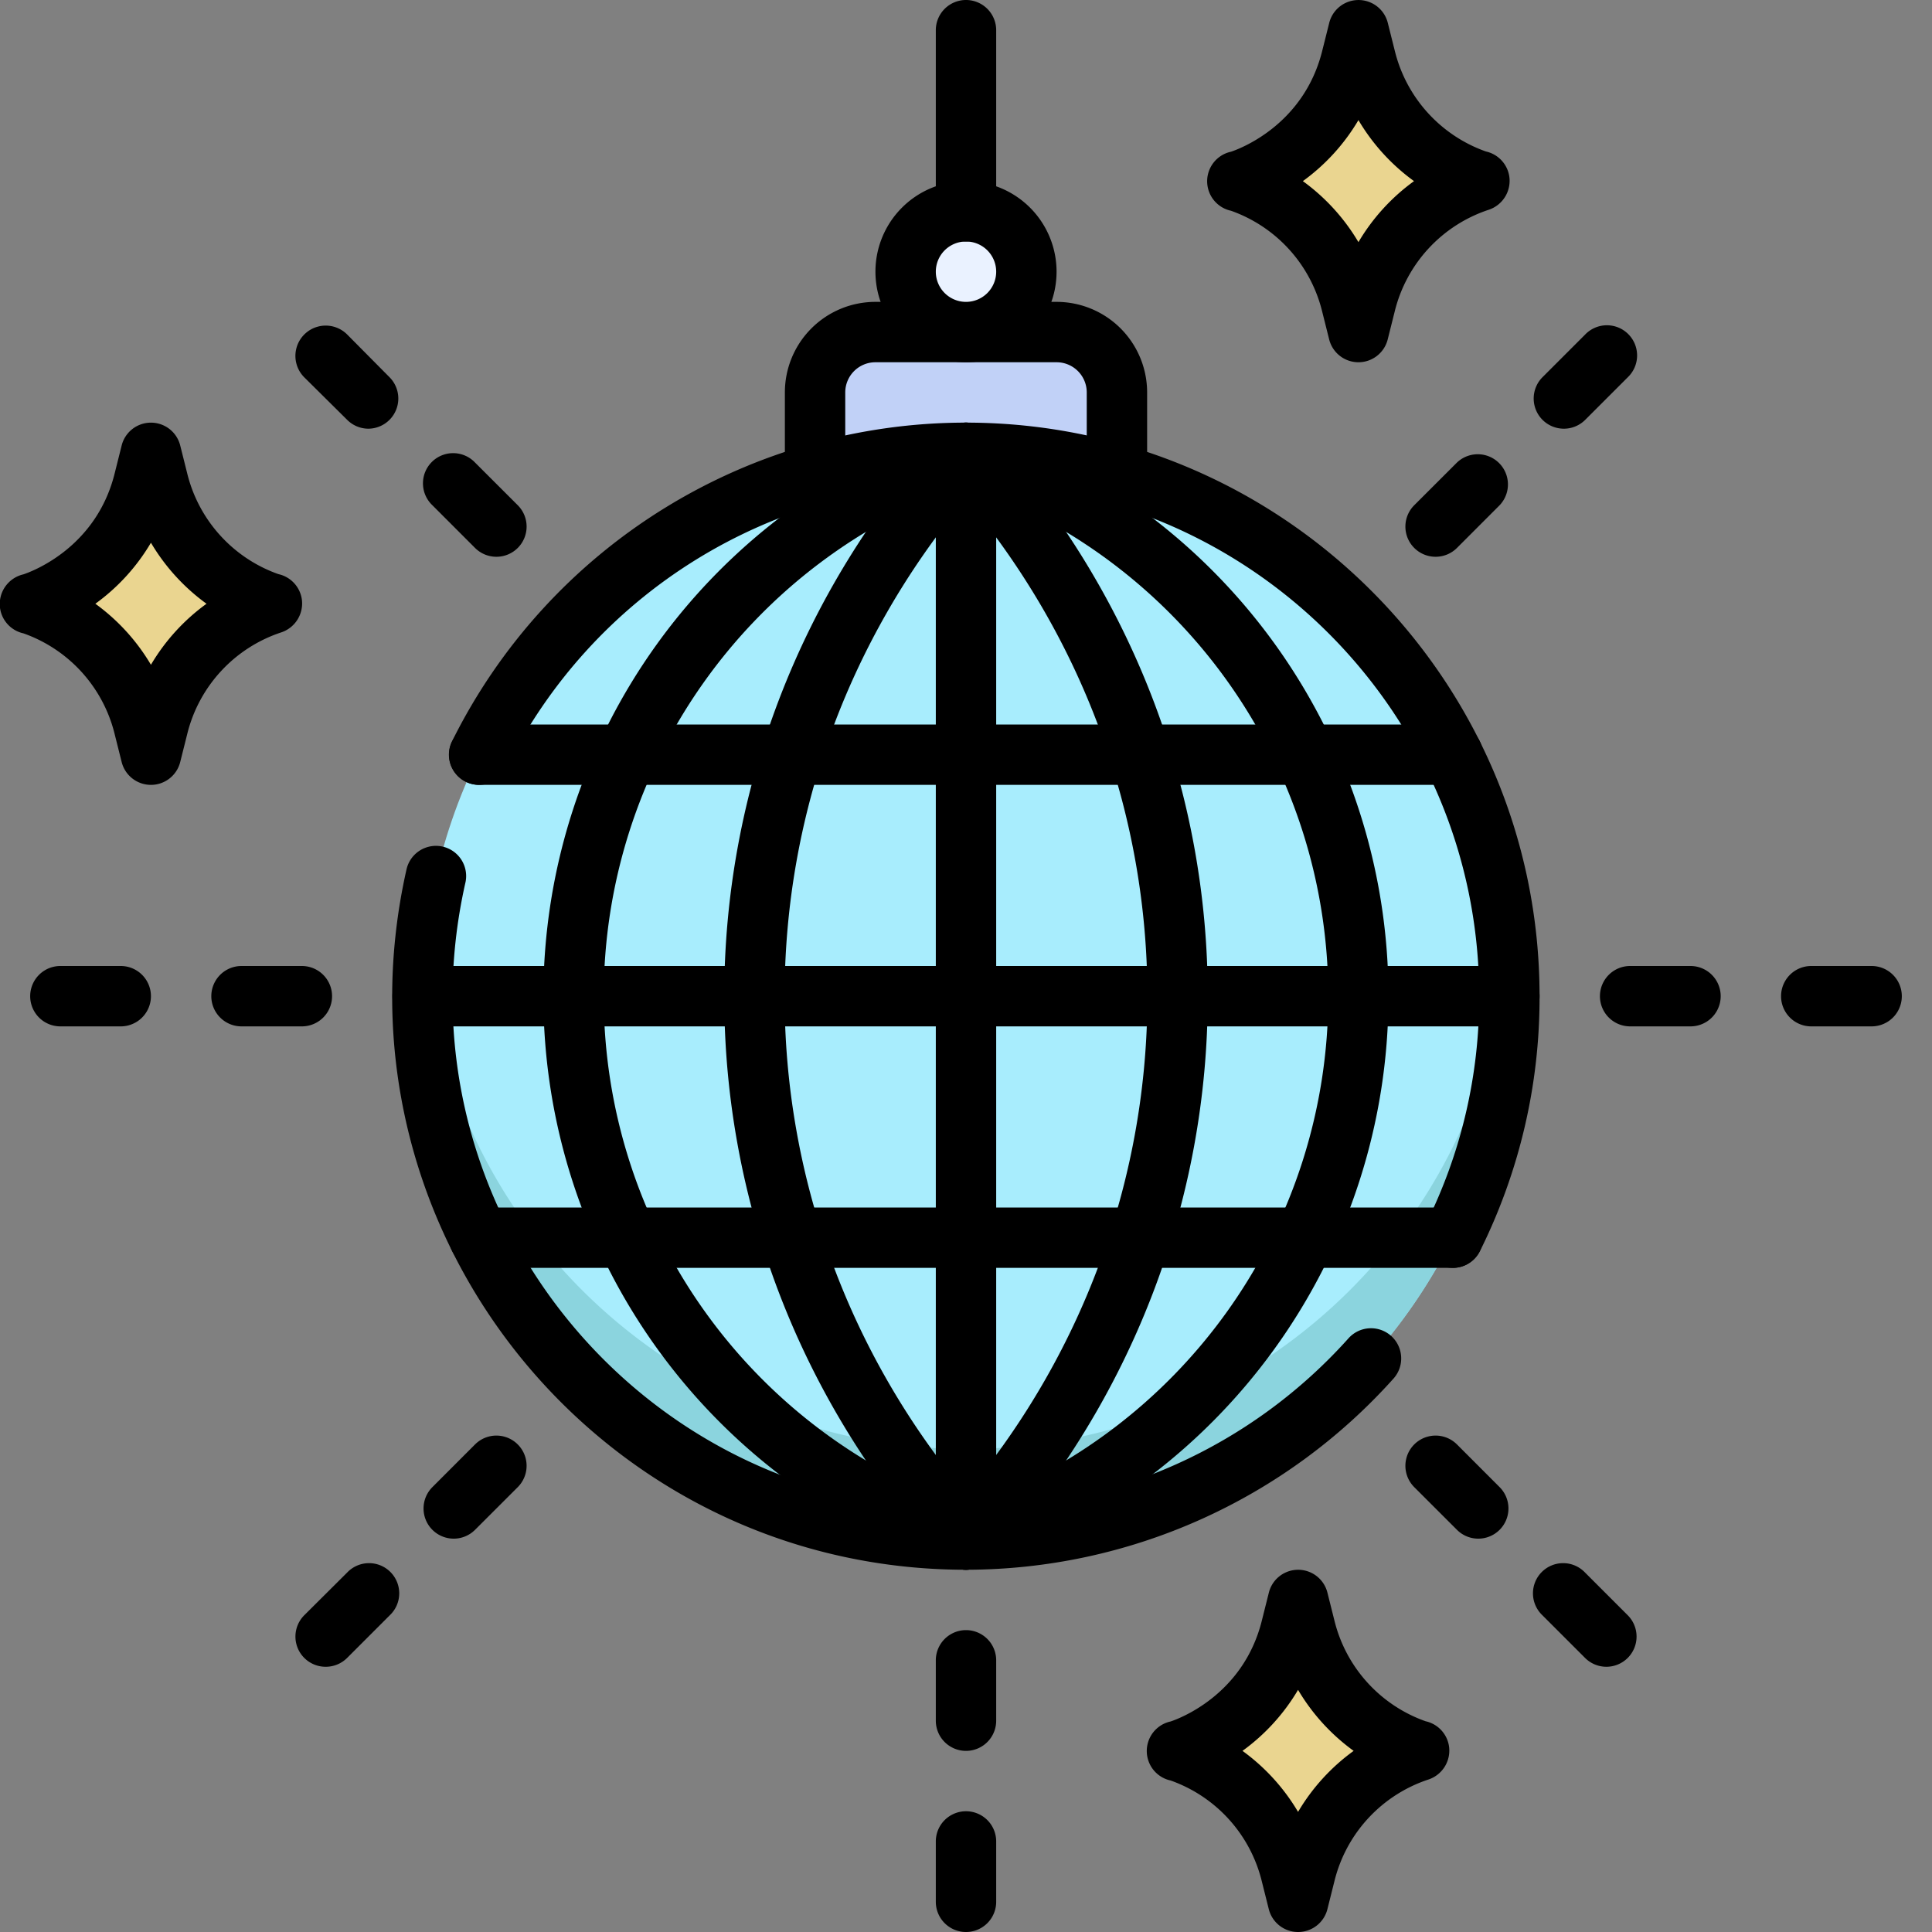 <svg xmlns="http://www.w3.org/2000/svg" viewBox="0 0 512 512"><rect x="0" y="0" width="512" height="512" fill="#808080" stroke="none"/><defs><style>.cls-1{fill:#c1d1f7;}.cls-2{fill:#a8edfd;}.cls-3{fill:#8bd4de;}.cls-4{fill:#eaf2ff;}.cls-5{fill:#ead590;}</style></defs><title>12. Disco Ball</title><g id="_12._Disco_Ball" data-name="12. Disco Ball"><path class="cls-1" d="M232,88h48a16,16,0,0,1,16,16v24a0,0,0,0,1,0,0H216a0,0,0,0,1,0,0V104A16,16,0,0,1,232,88Z"/><path d="M296,136H216a8,8,0,0,1-8-8V104a24,24,0,0,1,24-24h48a24,24,0,0,1,24,24v24A8,8,0,0,1,296,136Zm-72-16h64V104a8,8,0,0,0-8-8H232a8,8,0,0,0-8,8Z"/><circle class="cls-2" cx="256" cy="264" r="144"/><path class="cls-3" d="M256,384A144,144,0,0,1,112.5,252c-7,84.21,59.39,156,143.5,156s150.45-71.75,143.5-156A144,144,0,0,1,256,384Z"/><path d="M385,336a8,8,0,0,1-7.16-11.56A134.6,134.6,0,0,0,392,264c0-75-61-136-136-136a136,136,0,0,0-121.87,75.56,8,8,0,0,1-14.33-7.12A152,152,0,0,1,256,112c83.81,0,152,68.19,152,152a150.56,150.56,0,0,1-15.8,67.56A8,8,0,0,1,385,336Z"/><path d="M256,416c-97.4,0-169.85-90.49-148.23-185.77a8,8,0,0,1,15.6,3.54C104,319.08,168.92,400,256,400a136.17,136.17,0,0,0,101.37-45.34,8,8,0,1,1,11.92,10.68A152.24,152.24,0,0,1,256,416Z"/><path d="M253.48,415.59a159.69,159.69,0,0,1,0-303.18,7.9,7.9,0,0,1,5,0,159.69,159.69,0,0,1,0,303.18A7.9,7.9,0,0,1,253.48,415.59ZM256,128.46a143.68,143.68,0,0,0,0,271.08,143.68,143.68,0,0,0,0-271.08Z"/><path d="M250.08,413.38c-77.59-85.5-77.47-213.39,0-298.76a8,8,0,0,1,11.84,0c77.58,85.5,77.48,213.38,0,298.76A8,8,0,0,1,250.08,413.38ZM256,132.19c-64.14,77-64.05,186.72,0,263.62C320.14,318.8,320.05,209.09,256,132.19Z"/><circle class="cls-4" cx="256" cy="72" r="16"/><path d="M256,96a24,24,0,1,1,24-24A24,24,0,0,1,256,96Zm0-32a8,8,0,1,0,8,8A8,8,0,0,0,256,64Z"/><path d="M256,64a8,8,0,0,1-8-8V8a8,8,0,0,1,16,0V56A8,8,0,0,1,256,64Z"/><path d="M448,272H432a8,8,0,0,1,0-16h16a8,8,0,0,1,0,16Z"/><path d="M496,272H480a8,8,0,0,1,0-16h16a8,8,0,0,1,0,16Z"/><path d="M380.45,147.55a8,8,0,0,1-5.66-13.66l11.32-11.31a8,8,0,0,1,11.31,11.31l-11.31,11.32A8,8,0,0,1,380.45,147.55Z"/><path d="M414.39,113.61A8,8,0,0,1,408.74,100l11.31-11.31A8,8,0,1,1,431.36,100l-11.31,11.31A8,8,0,0,1,414.39,113.61Z"/><path d="M131.55,147.55a8,8,0,0,1-5.66-2.34l-11.31-11.32a8,8,0,1,1,11.31-11.31l11.32,11.31A8,8,0,0,1,131.55,147.55Z"/><path d="M97.61,113.61A8,8,0,0,1,92,111.26L80.64,100A8,8,0,0,1,92,88.64L103.26,100A8,8,0,0,1,97.61,113.61Z"/><path d="M80,272H64a8,8,0,0,1,0-16H80a8,8,0,0,1,0,16Z"/><path d="M32,272H16a8,8,0,0,1,0-16H32a8,8,0,0,1,0,16Z"/><path d="M120.24,407.76a8,8,0,0,1-5.66-13.65l11.31-11.32a8,8,0,0,1,11.32,11.32l-11.32,11.31A8,8,0,0,1,120.24,407.76Z"/><path d="M86.29,441.71a8,8,0,0,1-5.65-13.66L92,416.74a8,8,0,1,1,11.31,11.31L92,439.36A8,8,0,0,1,86.29,441.71Z"/><path d="M256,464a8,8,0,0,1-8-8V440a8,8,0,0,1,16,0v16A8,8,0,0,1,256,464Z"/><path d="M256,512a8,8,0,0,1-8-8V488a8,8,0,0,1,16,0v16A8,8,0,0,1,256,512Z"/><path d="M391.76,407.76a8,8,0,0,1-5.65-2.34l-11.32-11.31a8,8,0,0,1,11.32-11.32l11.31,11.32A8,8,0,0,1,391.76,407.76Z"/><path d="M425.71,441.71a8,8,0,0,1-5.66-2.35l-11.31-11.31a8,8,0,1,1,11.31-11.31l11.31,11.31A8,8,0,0,1,425.71,441.71Z"/><path d="M385,208H127a8,8,0,0,1,0-16H385a8,8,0,0,1,0,16Z"/><path d="M385,336H127a8,8,0,0,1,0-16H385a8,8,0,0,1,0,16Z"/><path d="M400,272H112a8,8,0,0,1,0-16H400a8,8,0,0,1,0,16Z"/><path d="M256,416a8,8,0,0,1-8-8V120a8,8,0,0,1,16,0V408A8,8,0,0,1,256,416Z"/><path class="cls-5" d="M40,120l-1.86,7.46C31.47,154.14,6.38,160.54,8,160a46.09,46.09,0,0,1,30.14,32.54L40,200l1.86-7.46C48.53,165.86,73.62,159.46,72,160a46.09,46.09,0,0,1-30.14-32.54Z"/><path d="M40,208a8,8,0,0,1-7.76-6.06l-1.87-7.46A37.88,37.88,0,0,0,6.22,167.85,8,8,0,0,1,0,161.09a8.07,8.07,0,0,1,6.2-8.88c2.25-.75,19.24-7,24.17-26.69l1.87-7.46a8,8,0,0,1,15.52,0l1.87,7.46a37.88,37.88,0,0,0,24.15,26.63A8,8,0,0,1,80,158.91a8.08,8.08,0,0,1-5.47,8.68,37.86,37.86,0,0,0-24.9,26.89l-1.87,7.46A8,8,0,0,1,40,208ZM25.27,160A53.69,53.69,0,0,1,40,176.17,53.56,53.56,0,0,1,54.73,160,53.69,53.69,0,0,1,40,143.83,53.56,53.56,0,0,1,25.27,160Zm44.2-7.56h0Z"/><path class="cls-5" d="M344,424l-1.86,7.46C335.47,458.14,310.38,464.54,312,464a46.09,46.09,0,0,1,30.14,32.54L344,504l1.86-7.46c6.67-26.68,31.76-33.08,30.14-32.54a46.09,46.09,0,0,1-30.14-32.54Z"/><path d="M344,512a8,8,0,0,1-7.76-6.06l-1.87-7.46a37.88,37.88,0,0,0-24.15-26.63,8,8,0,0,1,0-15.64c2.25-.75,19.24-7,24.17-26.69l1.87-7.46a8,8,0,0,1,15.52,0l1.87,7.46a37.88,37.88,0,0,0,24.15,26.63,8,8,0,0,1,6.22,6.76,8.08,8.08,0,0,1-5.47,8.68,37.86,37.86,0,0,0-24.9,26.89l-1.87,7.46A8,8,0,0,1,344,512Zm-14.73-48A53.69,53.69,0,0,1,344,480.17,53.56,53.56,0,0,1,358.73,464,53.69,53.69,0,0,1,344,447.83,53.56,53.56,0,0,1,329.27,464Zm44.2-7.56h0Z"/><path class="cls-5" d="M360,8l-1.86,7.46C351.47,42.14,326.38,48.54,328,48a46.09,46.09,0,0,1,30.14,32.54L360,88l1.86-7.46C368.53,53.86,393.62,47.46,392,48a46.09,46.09,0,0,1-30.14-32.54Z"/><path d="M360,96a8,8,0,0,1-7.76-6.06l-1.87-7.46a37.88,37.88,0,0,0-24.15-26.63,8,8,0,0,1,0-15.64c2.25-.75,19.24-7,24.17-26.69l1.87-7.46a8,8,0,0,1,15.52,0l1.87,7.46a37.88,37.88,0,0,0,24.15,26.63A8,8,0,0,1,400,46.91a8.08,8.08,0,0,1-5.47,8.68,37.86,37.86,0,0,0-24.9,26.89l-1.87,7.46A8,8,0,0,1,360,96ZM345.27,48A53.69,53.69,0,0,1,360,64.17,53.56,53.56,0,0,1,374.73,48,53.69,53.69,0,0,1,360,31.83,53.56,53.56,0,0,1,345.27,48Zm44.2-7.56h0Z"/></g></svg>